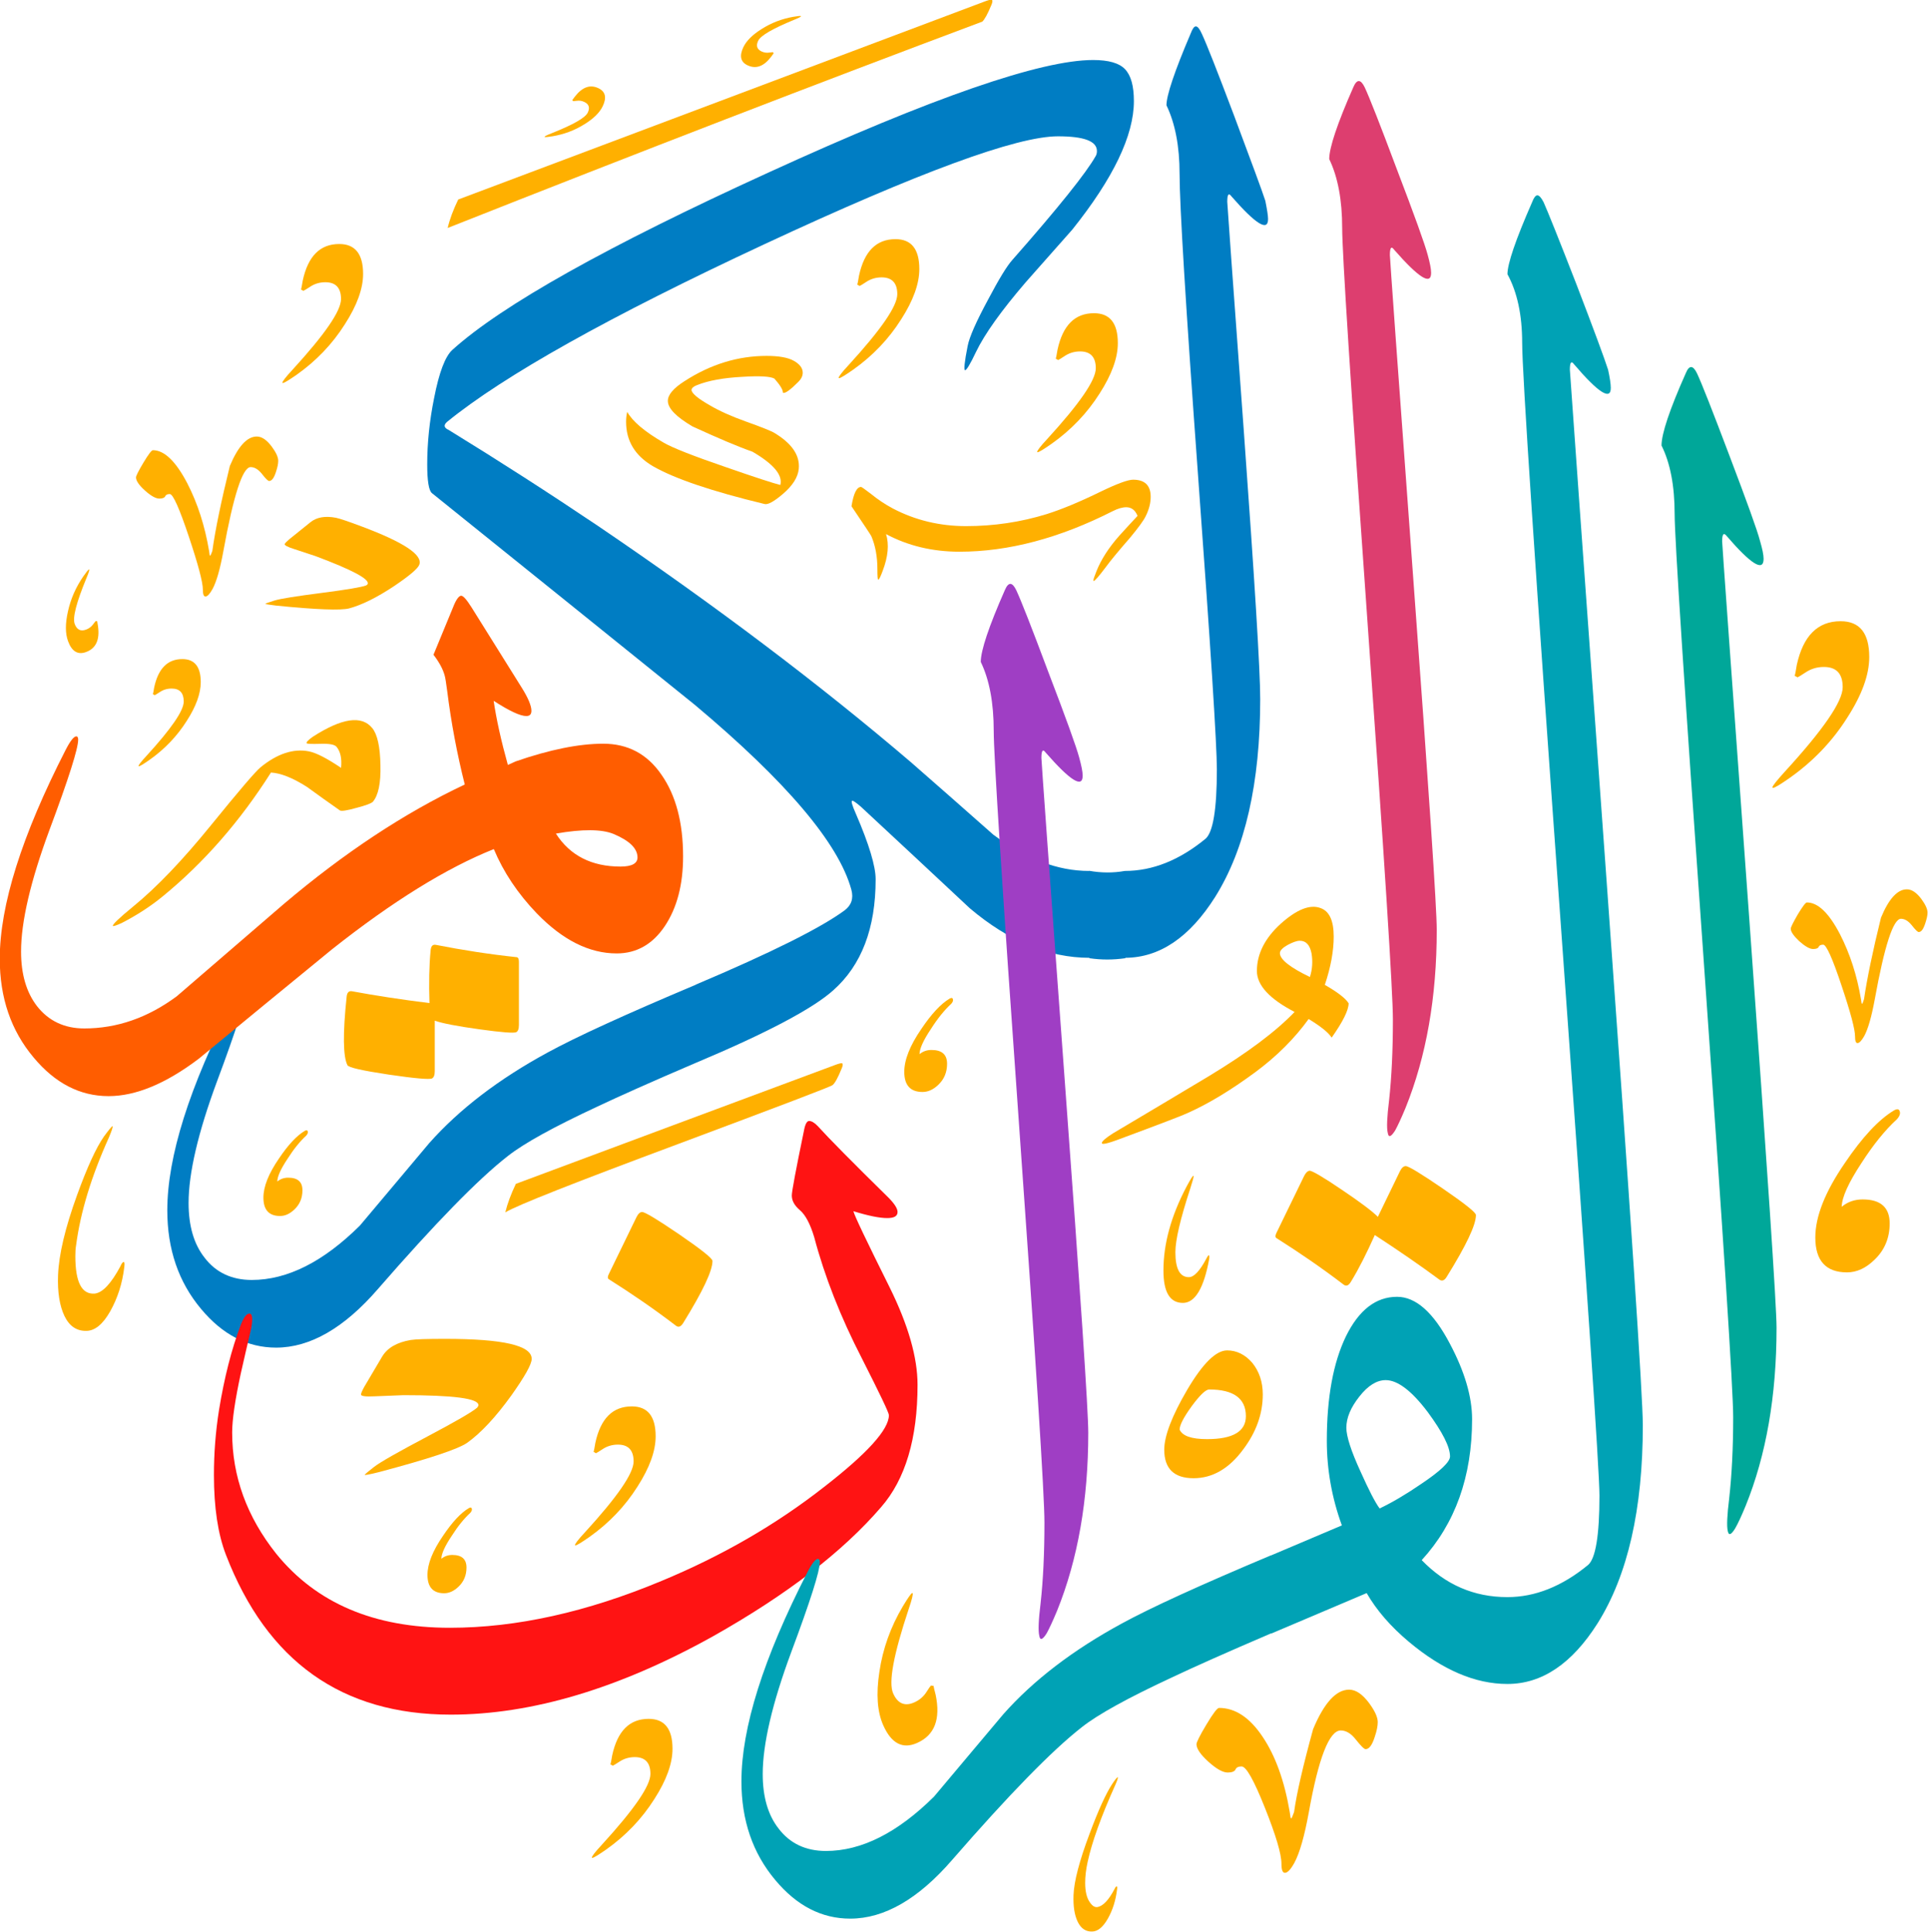 <?xml version="1.0" encoding="UTF-8" standalone="no"?>
<!DOCTYPE svg PUBLIC "-//W3C//DTD SVG 1.1//EN" "http://www.w3.org/Graphics/SVG/1.1/DTD/svg11.dtd">
<svg width="100%" height="100%" viewBox="0 0 604 605" version="1.1" xmlns="http://www.w3.org/2000/svg" xmlns:xlink="http://www.w3.org/1999/xlink" xml:space="preserve" xmlns:serif="http://www.serif.com/" style="fill-rule:evenodd;clip-rule:evenodd;stroke-linejoin:round;stroke-miterlimit:2;">
    <g transform="matrix(1,0,0,1,-18.15,-17.679)">
        <g transform="matrix(2.783,0,0,2.783,-514.478,-729.628)">
            <g transform="matrix(1,0,0,1,0,-0.949)">
                <path d="M342.395,295.133C342.395,291.98 341.91,289.391 340.938,287.375C340.938,286.094 341.84,283.395 343.656,279.273C344.051,278.355 344.484,278.375 344.934,279.31C345.457,280.426 346.66,283.484 348.535,288.488C350.531,293.711 351.684,296.914 352.008,298.121C352.262,299.039 352.402,299.723 352.402,300.172C352.402,301.613 351.02,300.746 348.246,297.578C347.922,297.129 347.762,297.328 347.762,298.172C347.762,298.461 348.625,310.574 350.387,334.496C352.152,358.437 353.035,371.633 353.035,374.098C353.035,381.656 351.863,388.336 349.523,394.133C349.039,395.301 348.641,396.148 348.355,396.668C347.887,397.406 347.617,397.496 347.527,396.957C347.383,396.398 347.438,395.176 347.672,393.285C347.957,390.676 348.102,387.652 348.102,384.195C348.102,381.117 347.148,366.176 345.238,339.375C343.332,312.59 342.395,297.832 342.395,295.133Z" style="fill:rgb(221,62,111);fill-rule:nonzero;"/>
            </g>
            <g transform="matrix(0.24,0,0,0.24,0,0)">
                <path d="M1324.77,1527.17C1337.74,1527.17 1350.34,1522.14 1362.57,1512.09C1366.1,1509.1 1367.9,1498.29 1367.9,1479.54C1367.9,1468.15 1364.98,1422.4 1359.11,1342.22C1353.27,1262.05 1350.42,1214.8 1350.42,1200.39C1350.42,1187.34 1348.33,1176.69 1344.27,1168.21C1344.27,1163.64 1348.01,1152.39 1355.66,1134.47C1356.49,1132.29 1357.24,1131.23 1358.07,1131.23C1358.9,1131.23 1359.86,1132.44 1360.92,1134.85C1363.1,1139.49 1368.12,1152.25 1375.99,1173.1C1384.1,1194.84 1389.05,1208.12 1390.62,1212.99C1391.44,1217.12 1391.9,1219.97 1391.9,1221.53C1391.9,1227.54 1386.2,1224.03 1374.79,1210.97C1373.45,1209.1 1372.77,1209.91 1372.77,1213.45C1372.77,1214.26 1375.33,1249.89 1380.5,1320.46C1385.6,1390.97 1388.22,1433.04 1388.22,1446.61C1388.22,1485.92 1381.17,1516.9 1367.08,1539.39C1355.13,1558.28 1341.1,1567.8 1325,1567.89L1325,1568.08C1319.37,1568.89 1313.75,1568.92 1308.13,1568.08L1308.13,1567.89C1289.04,1567.86 1270.4,1560.15 1252.13,1544.71C1235.17,1528.81 1218.15,1512.99 1201.06,1497.09C1198.88,1495.22 1197.53,1494.24 1197,1494.24C1196.32,1494.24 1196.84,1496.27 1198.65,1500.31C1204.88,1514.71 1207.94,1524.98 1207.94,1531.07C1207.94,1554.02 1201.35,1571.34 1188.07,1583.12C1178.55,1591.67 1157.1,1603.06 1123.57,1617.17L1123.57,1617.16C1103,1625.96 1087.58,1632.86 1077.4,1637.68C1057.08,1647.14 1043.05,1654.87 1035.47,1660.86C1021.52,1671.73 1001.28,1692.52 974.65,1723.12C958.833,1741.41 942.85,1750.64 926.883,1750.64C913.454,1750.64 901.75,1744.57 891.692,1732.49C881.129,1719.89 875.871,1704.51 875.871,1686.28C875.871,1661.23 886.142,1628.54 906.779,1588.27C908.946,1584.07 910.604,1581.97 911.796,1581.97C912.396,1582.12 912.625,1582.64 912.625,1583.53C912.625,1587.67 908.196,1601.69 899.196,1625.77C890.275,1649.84 885.85,1668.88 885.85,1682.83C885.85,1693.56 888.325,1702.12 893.354,1708.48C898.596,1715.38 906.033,1718.92 915.471,1718.92C932.204,1718.92 949.083,1710.37 966.171,1693.41C976.979,1680.52 987.85,1667.69 998.642,1654.79C1012.75,1638.89 1031.28,1624.71 1054.22,1612.26C1067.58,1604.96 1090.71,1594.38 1123.57,1580.54L1123.57,1580.48C1158.97,1565.5 1182.23,1553.86 1193.33,1545.69C1196.55,1543.3 1197.67,1540.07 1196.55,1535.94C1190.62,1514.26 1166.18,1485.38 1123.19,1449.32C1082.1,1416.16 1041,1383.09 999.904,1350.02C998.471,1348.81 997.721,1344.32 997.721,1336.59C997.721,1326.55 998.779,1316.2 1000.95,1305.47C1003.27,1293.54 1006.12,1285.97 1009.5,1282.9C1032.68,1261.96 1082.17,1234.21 1157.92,1199.64C1234.65,1164.53 1285.35,1146.99 1309.88,1146.99C1317.15,1146.99 1322.17,1148.42 1324.87,1151.33C1327.65,1154.26 1329,1159.21 1329,1166.26C1329,1182.39 1319.32,1202.49 1300.13,1226.5C1292.92,1234.67 1285.65,1242.84 1278.37,1251.09C1266.83,1264.52 1259.02,1275.47 1254.98,1283.87C1252.28,1289.57 1250.55,1292.42 1249.87,1292.42C1249.2,1292.42 1249.58,1288.59 1251.08,1281.02C1251.9,1276.82 1255.12,1269.55 1260.68,1259.26C1265.71,1249.74 1269.45,1243.59 1272,1240.74C1293.75,1216.06 1306.72,1199.79 1311.07,1192.06C1311.53,1191.31 1311.67,1190.5 1311.67,1189.67C1311.67,1185.01 1305.6,1182.76 1293.38,1182.76C1274.03,1182.76 1228.12,1199.64 1155.68,1233.4C1083.3,1267.14 1033.72,1294.89 1007.03,1316.63C1005.3,1318.15 1005.52,1319.42 1007.85,1320.46C1031.54,1335.01 1054.88,1350.02 1077.83,1365.46C1133.03,1402.9 1181.85,1439.8 1224.45,1476.17C1237.35,1487.42 1250.18,1498.75 1263.07,1510.14C1278.28,1521.46 1293.28,1527.18 1307.96,1527.17L1307.96,1527.09C1313.73,1528.12 1319.33,1528.14 1324.77,1527.17Z" style="fill:rgb(0,125,195);fill-rule:nonzero;"/>
            </g>
            <g transform="matrix(0.24,0,0,0.24,-6.296,-18.8)">
                <path d="M1041.56,1564.98C1037.92,1550.52 1035.18,1535.95 1033.34,1521.26C1032.82,1517.29 1032.44,1514.88 1032.14,1513.9C1031.32,1510.9 1029.6,1507.68 1026.89,1504.15L1036.05,1481.95C1037.47,1478.27 1038.83,1476.48 1039.87,1476.48C1040.85,1476.48 1042.42,1478.27 1044.75,1481.95L1068.14,1519.39C1071.3,1524.4 1072.8,1528.08 1072.8,1530.4C1072.8,1532.05 1072.05,1532.88 1070.4,1532.88C1067.54,1532.88 1062.44,1530.49 1055.1,1525.75C1056.37,1534.37 1058.58,1544.39 1061.76,1555.8L1065.37,1554.16C1081.35,1548.62 1095.07,1545.85 1106.48,1545.85C1117.95,1545.85 1127.1,1550.65 1133.77,1560.4C1140.53,1570.07 1143.9,1582.89 1143.9,1598.71C1143.9,1611.91 1141.05,1622.8 1135.35,1631.34C1129.64,1639.89 1122.07,1644.17 1112.78,1644.17C1099.87,1644.17 1087.42,1637.87 1075.34,1625.42C1066.34,1616.04 1059.67,1605.99 1055.18,1595.26C1033.12,1604.05 1007.76,1619.72 979.349,1642.22C958.415,1659.32 937.649,1676.41 916.882,1693.52C901.419,1705.22 887.324,1711.07 874.578,1711.07C861.153,1711.07 849.449,1704.99 839.407,1692.92C828.828,1680.32 823.569,1664.94 823.569,1646.71C823.569,1621.66 833.857,1588.96 854.478,1548.69C856.644,1544.49 858.303,1542.4 859.49,1542.4C860.094,1542.46 860.319,1543.07 860.319,1543.97C860.319,1548.09 855.894,1562.12 846.894,1586.19C837.974,1610.27 833.549,1629.31 833.549,1643.28C833.549,1653.84 836.019,1662.4 841.049,1668.91C846.453,1675.81 853.878,1679.34 863.169,1679.34C878.549,1679.34 892.953,1674.32 906.528,1664.27C923.178,1649.87 939.894,1635.47 956.544,1621.14C984.975,1597.03 1013.33,1578.29 1041.56,1564.98ZM1114.57,1603.45C1119.83,1603.45 1122.53,1602.02 1122.53,1599.17C1122.53,1594.97 1118.77,1591.29 1111.28,1588.15C1105.73,1585.89 1096.73,1585.82 1084.28,1587.99C1090.87,1598.27 1100.99,1603.45 1114.57,1603.45Z" style="fill:rgb(255,93,0);fill-rule:nonzero;"/>
            </g>
            <path d="M240.301,383.367L240.301,389.055C240.301,389.504 240.191,389.758 239.992,389.867C239.707,390.008 238.066,389.867 235.117,389.434C232.145,388.984 230.598,388.641 230.473,388.371C229.984,387.383 229.949,384.824 230.383,380.723C230.418,380.219 230.617,380 230.977,380.055C233.605,380.543 236.52,380.992 239.707,381.387C239.633,379.137 239.672,377.176 239.832,375.5C239.867,374.98 240.066,374.766 240.426,374.836C243.434,375.43 246.457,375.898 249.516,376.223C249.68,376.238 249.77,376.418 249.77,376.742L249.77,383.855C249.77,384.305 249.66,384.574 249.461,384.664C249.191,384.789 247.824,384.684 245.34,384.34C242.855,383.996 241.164,383.672 240.301,383.367Z" style="fill:rgb(255,176,0);fill-rule:nonzero;"/>
            <g transform="matrix(1,0,0,1,-2.667,-0.667)">
                <path d="M267.82,430.797C267.82,432.453 267.137,434.344 265.77,436.469C264.367,438.684 262.566,440.57 260.351,442.137C259.469,442.75 258.949,443.074 258.785,443.074C258.75,443.074 258.75,443.055 258.75,443.02C258.75,442.895 259.109,442.406 259.867,441.598C263.504,437.621 265.34,434.973 265.34,433.625C265.34,432.363 264.742,431.734 263.574,431.734C262.926,431.734 262.332,431.914 261.808,432.273C261.433,432.527 261.18,432.668 261.09,432.707C261.019,432.633 260.945,432.598 260.84,432.562C260.875,432.437 260.945,432.094 261.035,431.535C261.629,428.801 262.98,427.434 265.141,427.434C266.922,427.434 267.82,428.547 267.82,430.797Z" style="fill:rgb(255,176,0);fill-rule:nonzero;"/>
            </g>
            <g transform="matrix(1,0,0,1,27,-132)">
                <path d="M267.82,430.797C267.82,432.453 267.137,434.344 265.77,436.469C264.367,438.684 262.566,440.57 260.351,442.137C259.469,442.75 258.949,443.074 258.785,443.074C258.75,443.074 258.75,443.055 258.75,443.02C258.75,442.895 259.109,442.406 259.867,441.598C263.504,437.621 265.34,434.973 265.34,433.625C265.34,432.363 264.742,431.734 263.574,431.734C262.926,431.734 262.332,431.914 261.808,432.273C261.433,432.527 261.18,432.668 261.09,432.707C261.019,432.633 260.945,432.598 260.84,432.562C260.875,432.437 260.945,432.094 261.035,431.535C261.629,428.801 262.98,427.434 265.141,427.434C266.922,427.434 267.82,428.547 267.82,430.797Z" style="fill:rgb(255,176,0);fill-rule:nonzero;"/>
            </g>
            <g transform="matrix(-0.913,0.407,-0.407,-0.913,710.617,746.967)">
                <path d="M267.82,430.797C267.82,432.453 267.137,434.344 265.77,436.469C264.367,438.684 262.566,440.57 260.351,442.137C259.469,442.75 258.949,443.074 258.785,443.074C258.75,443.074 258.75,443.055 258.75,443.02C258.75,442.895 259.109,442.406 259.867,441.598C263.504,437.621 265.34,434.973 265.34,433.625C265.34,432.363 264.742,431.734 263.574,431.734C262.926,431.734 262.332,431.914 261.808,432.273C261.433,432.527 261.18,432.668 261.09,432.707C261.019,432.633 260.945,432.598 260.84,432.562C260.875,432.437 260.945,432.094 261.035,431.535C261.629,428.801 262.98,427.434 265.141,427.434C266.922,427.434 267.82,428.547 267.82,430.797Z" style="fill:rgb(255,176,0);fill-rule:nonzero;"/>
            </g>
            <g transform="matrix(1,0,0,1,49.333,-123.667)">
                <path d="M267.82,430.797C267.82,432.453 267.137,434.344 265.77,436.469C264.367,438.684 262.566,440.57 260.351,442.137C259.469,442.75 258.949,443.074 258.785,443.074C258.75,443.074 258.75,443.055 258.75,443.02C258.75,442.895 259.109,442.406 259.867,441.598C263.504,437.621 265.34,434.973 265.34,433.625C265.34,432.363 264.742,431.734 263.574,431.734C262.926,431.734 262.332,431.914 261.808,432.273C261.433,432.527 261.18,432.668 261.09,432.707C261.019,432.633 260.945,432.598 260.84,432.562C260.875,432.437 260.945,432.094 261.035,431.535C261.629,428.801 262.98,427.434 265.141,427.434C266.922,427.434 267.82,428.547 267.82,430.797Z" style="fill:rgb(255,176,0);fill-rule:nonzero;"/>
            </g>
            <g transform="matrix(-0.518,0.189,-0.189,-0.518,419.19,513.192)">
                <path d="M267.82,430.797C267.82,432.453 267.137,434.344 265.77,436.469C264.367,438.684 262.566,440.57 260.351,442.137C259.469,442.75 258.949,443.074 258.785,443.074C258.75,443.074 258.75,443.055 258.75,443.02C258.75,442.895 259.109,442.406 259.867,441.598C263.504,437.621 265.34,434.973 265.34,433.625C265.34,432.363 264.742,431.734 263.574,431.734C262.926,431.734 262.332,431.914 261.808,432.273C261.433,432.527 261.18,432.668 261.09,432.707C261.019,432.633 260.945,432.598 260.84,432.562C260.875,432.437 260.945,432.094 261.035,431.535C261.629,428.801 262.98,427.434 265.141,427.434C266.922,427.434 267.82,428.547 267.82,430.797Z" style="fill:rgb(255,176,0);fill-rule:nonzero;"/>
            </g>
            <g transform="matrix(0.771,0,0,0.771,126.763,45.065)">
                <path d="M113.113,389.379C113.113,391.035 112.43,392.926 111.059,395.051C109.656,397.266 107.855,399.152 105.641,400.719C104.762,401.332 104.238,401.656 104.074,401.656C104.039,401.656 104.039,401.637 104.039,401.602C104.039,401.477 104.398,400.988 105.156,400.18C108.793,396.203 110.629,393.555 110.629,392.207C110.629,390.945 110.035,390.316 108.863,390.316C108.215,390.316 107.621,390.496 107.102,390.855C106.723,391.109 106.469,391.25 106.379,391.289C106.309,391.215 106.234,391.18 106.129,391.145C106.164,391.02 106.234,390.676 106.324,390.117C106.922,387.383 108.27,386.016 110.43,386.016C112.211,386.016 113.113,387.129 113.113,389.379Z" style="fill:rgb(255,176,0);fill-rule:nonzero;"/>
            </g>
            <g transform="matrix(0.63,0,0,0.63,202.753,198.059)">
                <path d="M61.273,396.398C62.191,396.398 63.035,396.004 63.863,395.211C64.8,394.312 65.269,393.176 65.269,391.809C65.269,390.297 64.421,389.559 62.73,389.559C61.992,389.559 61.343,389.777 60.785,390.242C60.785,389.363 61.398,387.992 62.64,386.141C63.738,384.41 64.855,383.043 65.953,382.035C66.222,381.73 66.293,381.477 66.203,381.242C66.132,381.047 65.953,381.047 65.664,381.207C64.222,382.07 62.695,383.727 61.074,386.141C59.218,388.84 58.3,391.16 58.3,393.125C58.3,395.301 59.293,396.398 61.273,396.398Z" style="fill:rgb(255,176,0);fill-rule:nonzero;"/>
            </g>
            <g transform="matrix(1,0,0,1,140.888,-127.527)">
                <path d="M91.351,426.875C91.351,428.531 90.664,430.418 89.296,432.543C87.894,434.758 86.093,436.648 83.878,438.215C82.996,438.824 82.476,439.148 82.312,439.148C82.277,439.148 82.277,439.133 82.277,439.094C82.277,438.969 82.636,438.484 83.394,437.672C87.031,433.695 88.867,431.051 88.867,429.699C88.867,428.441 88.273,427.809 87.101,427.809C86.453,427.809 85.859,427.988 85.339,428.352C84.96,428.602 84.707,428.746 84.617,428.781C84.546,428.711 84.472,428.672 84.367,428.637C84.402,428.512 84.472,428.168 84.562,427.613C85.156,424.875 86.507,423.508 88.668,423.508C90.449,423.508 91.351,424.625 91.351,426.875Z" style="fill:rgb(255,176,0);fill-rule:nonzero;"/>
            </g>
            <g transform="matrix(0.436,0.211,-0.211,0.436,309.433,75.1)">
                <path d="M91.351,426.875C91.351,428.531 90.664,430.418 89.296,432.543C87.894,434.758 86.093,436.648 83.878,438.215C82.996,438.824 82.476,439.148 82.312,439.148C82.277,439.148 82.277,439.133 82.277,439.094C82.277,438.969 82.636,438.484 83.394,437.672C87.031,433.695 88.867,431.051 88.867,429.699C88.867,428.441 88.273,427.809 87.101,427.809C86.453,427.809 85.859,427.988 85.339,428.352C84.96,428.602 84.707,428.746 84.617,428.781C84.546,428.711 84.472,428.672 84.367,428.637C84.402,428.512 84.472,428.168 84.562,427.613C85.156,424.875 86.507,423.508 88.668,423.508C90.449,423.508 91.351,424.625 91.351,426.875Z" style="fill:rgb(255,176,0);fill-rule:nonzero;"/>
            </g>
            <g transform="matrix(-0.438,-0.206,0.206,-0.438,227.09,479.637)">
                <path d="M91.351,426.875C91.351,428.531 90.664,430.418 89.296,432.543C87.894,434.758 86.093,436.648 83.878,438.215C82.996,438.824 82.476,439.148 82.312,439.148C82.277,439.148 82.277,439.133 82.277,439.094C82.277,438.969 82.636,438.484 83.394,437.672C87.031,433.695 88.867,431.051 88.867,429.699C88.867,428.441 88.273,427.809 87.101,427.809C86.453,427.809 85.859,427.988 85.339,428.352C84.96,428.602 84.707,428.746 84.617,428.781C84.546,428.711 84.472,428.672 84.367,428.637C84.402,428.512 84.472,428.168 84.562,427.613C85.156,424.875 86.507,423.508 88.668,423.508C90.449,423.508 91.351,424.625 91.351,426.875Z" style="fill:rgb(255,176,0);fill-rule:nonzero;"/>
            </g>
            <g transform="matrix(0.691,0,0,0.691,255.951,98.821)">
                <path d="M56.773,423.398C57.691,423.398 58.535,423.004 59.363,422.211C60.3,421.312 60.769,420.176 60.769,418.809C60.769,417.297 59.921,416.559 58.23,416.559C57.492,416.559 56.843,416.777 56.285,417.242C56.285,416.363 56.898,414.992 58.14,413.141C59.238,411.41 60.355,410.043 61.453,409.035C61.722,408.73 61.793,408.477 61.703,408.242C61.632,408.047 61.453,408.047 61.164,408.207C59.722,409.07 58.195,410.727 56.574,413.141C54.718,415.84 53.8,418.16 53.8,420.125C53.8,422.301 54.793,423.398 56.773,423.398Z" style="fill:rgb(255,176,0);fill-rule:nonzero;"/>
            </g>
            <g transform="matrix(0.63,0,0,0.63,151.691,133.872)">
                <path d="M113.023,430.906C113.941,430.906 114.785,430.508 115.613,429.719C116.551,428.816 117.02,427.684 117.02,426.316C117.02,424.805 116.172,424.066 114.48,424.066C113.742,424.066 113.094,424.281 112.535,424.75C112.535,423.867 113.148,422.5 114.391,420.645C115.488,418.918 116.605,417.551 117.703,416.543C117.973,416.234 118.043,415.984 117.953,415.75C117.883,415.551 117.703,415.551 117.414,415.715C115.973,416.578 114.445,418.234 112.824,420.645C110.969,423.344 110.051,425.668 110.051,427.629C110.051,429.809 111.043,430.906 113.023,430.906Z" style="fill:rgb(255,176,0);fill-rule:nonzero;"/>
            </g>
            <g transform="matrix(0.691,0,0,0.691,283.951,156.821)">
                <path d="M62.496,366.539C62.585,366.34 62.695,366.195 62.785,366.086C62.89,366.035 62.929,366.051 62.929,366.141C62.964,366.23 62.964,366.395 62.929,366.629C62.062,371.414 60.625,373.809 58.644,373.809C56.519,373.809 55.476,372.047 55.476,368.535C55.476,364.199 56.718,359.66 59.218,354.91C59.851,353.738 60.21,353.129 60.355,353.109C60.371,353.109 60.39,353.129 60.39,353.145C60.39,353.379 60.21,354.047 59.851,355.16C58.23,360.113 57.421,363.566 57.421,365.547C57.421,368.246 58.14,369.617 59.617,369.617C60.46,369.617 61.414,368.59 62.496,366.539Z" style="fill:rgb(255,176,0);fill-rule:nonzero;"/>
            </g>
            <g transform="matrix(1,0,0,1,120.68,13.714)">
                <path d="M84.257,397.281C84.347,397.047 84.457,396.902 84.546,396.832C84.617,396.777 84.671,396.797 84.691,396.887C84.726,396.977 84.726,397.137 84.691,397.371C84.472,399.227 83.933,400.883 83.105,402.359C82.277,403.816 81.378,404.555 80.406,404.555C79.324,404.57 78.515,404.031 77.957,402.879C77.418,401.746 77.164,400.215 77.238,398.289C77.328,395.949 78.046,392.945 79.378,389.273C80.515,386.141 81.523,383.945 82.402,382.684C82.96,381.926 83.285,381.531 83.375,381.516C83.41,381.641 83.269,382.07 82.945,382.828C80.98,387.184 79.757,391.215 79.273,394.887C79.199,395.301 79.183,395.734 79.183,396.148C79.183,399.082 79.902,400.484 81.378,400.359C82.261,400.25 83.214,399.227 84.257,397.281Z" style="fill:rgb(255,176,0);fill-rule:nonzero;"/>
            </g>
            <g transform="matrix(0.749,0,0,0.749,129.422,-17.981)">
                <path d="M105.695,450.148C107.406,450.148 109.133,451.805 110.863,455.117C112.43,458.156 113.508,461.543 114.137,465.285C114.191,465.645 114.227,465.844 114.227,465.914C114.301,466.004 114.336,466.004 114.371,465.914C114.406,465.844 114.496,465.645 114.625,465.285C115.074,462.062 115.957,457.816 117.254,452.523C118.492,449.57 119.844,448.094 121.301,448.094C122.059,448.094 122.797,448.602 123.551,449.609C124.199,450.488 124.523,451.191 124.523,451.75C124.523,452.184 124.414,452.723 124.184,453.406C123.895,454.324 123.551,454.773 123.156,454.773C122.992,454.773 122.633,454.434 122.094,453.73C121.535,453.027 120.961,452.687 120.383,452.687C119.18,452.687 117.809,456.898 116.281,465.32C115.793,468.004 115.254,469.895 114.66,470.992C114.246,471.746 113.887,472.125 113.598,472.125C113.328,472.125 113.203,471.785 113.203,471.102C113.203,469.984 112.5,467.336 111.113,463.18C109.676,458.879 108.719,456.734 108.234,456.734C107.875,456.734 107.641,456.844 107.551,457.078C107.441,457.293 107.152,457.418 106.668,457.418C106.109,457.418 105.391,457.004 104.488,456.195C103.59,455.387 103.156,454.719 103.156,454.234C103.156,454.02 103.52,453.281 104.273,452.02C105.031,450.758 105.496,450.148 105.695,450.148Z" style="fill:rgb(255,176,0);fill-rule:nonzero;"/>
            </g>
            <path d="M379.801,326.363C379.801,323.176 379.297,320.602 378.324,318.656C378.324,317.344 379.223,314.625 381.059,310.504C381.438,309.586 381.871,309.605 382.32,310.539C382.844,311.656 384.047,314.715 385.938,319.719C387.918,324.941 389.09,328.16 389.41,329.402C389.664,330.27 389.809,330.953 389.809,331.402C389.809,332.895 388.402,332.031 385.633,328.809C385.309,328.414 385.145,328.629 385.145,329.441C385.145,329.746 386.172,343.949 388.207,372.047C390.238,400.16 391.266,415.461 391.266,417.926C391.266,425.578 390.098,432.254 387.793,437.945C387.305,439.133 386.91,439.977 386.605,440.5C386.152,441.238 385.883,441.328 385.777,440.789C385.648,440.23 385.703,439.004 385.938,437.117C386.227,434.504 386.387,431.465 386.387,427.988C386.387,424.93 385.289,407.902 383.094,376.941C380.898,345.965 379.801,329.098 379.801,326.363Z" style="fill:rgb(0,167,153);fill-rule:nonzero;"/>
            <g transform="matrix(1,0,0,1,-1.333,-0.333)">
                <path d="M304.523,351.094C304.523,347.945 304.039,345.352 303.066,343.336C303.066,342.059 303.965,339.359 305.785,335.234C306.18,334.316 306.613,334.336 307.063,335.273C307.586,336.387 308.789,339.449 310.66,344.453C312.66,349.672 313.813,352.875 314.137,354.082C314.387,355 314.531,355.684 314.531,356.133C314.531,357.574 313.145,356.711 310.375,353.543C310.051,353.09 309.887,353.289 309.887,354.137C309.887,354.422 310.754,366.539 312.516,390.461C314.281,414.398 315.16,427.594 315.16,430.059C315.16,437.621 313.992,444.297 311.652,450.094C311.164,451.266 310.77,452.109 310.48,452.633C310.016,453.371 309.742,453.461 309.652,452.918C309.512,452.363 309.563,451.137 309.797,449.246C310.086,446.637 310.23,443.613 310.23,440.156C310.23,437.078 309.277,422.141 307.367,395.336C305.461,368.555 304.523,353.793 304.523,351.094Z" style="fill:rgb(159,62,196);fill-rule:nonzero;"/>
            </g>
            <g transform="matrix(1,0,0,1,-2.2,-0.2)">
                <path d="M296.82,424.535C296.82,430.582 295.453,435.172 292.715,438.305C288.414,443.309 282.098,448.168 273.781,452.848C263.23,458.715 253.402,461.648 244.297,461.648C232.055,461.648 223.633,455.656 219.008,443.668C218.105,441.328 217.656,438.34 217.656,434.687C217.656,432.273 217.836,429.844 218.23,427.359C218.824,423.723 219.637,420.52 220.68,417.785C221.004,416.957 221.328,416.523 221.652,416.523C221.977,416.523 222.047,417.082 221.852,418.18C221.453,419.871 221.059,421.562 220.68,423.254C220.031,426.262 219.707,428.477 219.707,429.898C219.707,434.848 221.363,439.402 224.676,443.559C229.176,449.105 235.676,451.875 244.207,451.875C251.676,451.875 259.613,450.113 268.02,446.602C274.789,443.793 280.871,440.285 286.273,436.055C291.148,432.273 293.598,429.574 293.598,427.953C293.598,427.684 292.59,425.578 290.574,421.602C288.16,416.918 286.363,412.348 285.191,407.918C284.742,406.426 284.203,405.418 283.59,404.895C282.977,404.375 282.672,403.832 282.672,403.238C282.672,402.789 283.121,400.379 284.023,396.023C284.164,395.23 284.363,394.852 284.617,394.852C284.887,394.852 285.211,395.031 285.59,395.426C286.828,396.797 289.492,399.496 293.598,403.527C294.246,404.195 294.57,404.715 294.57,405.094C294.57,405.562 294.191,405.777 293.398,405.777C292.555,405.777 291.293,405.527 289.602,405.004C289.727,405.527 291.098,408.387 293.688,413.59C295.777,417.82 296.82,421.473 296.82,424.535Z" style="fill:rgb(255,19,19);fill-rule:nonzero;"/>
            </g>
            <path d="M259.883,412.457C259.738,412.367 259.738,412.168 259.883,411.879L262.996,405.473C263.195,405.074 263.41,404.895 263.629,404.895C263.953,404.895 265.355,405.742 267.84,407.434C270.305,409.125 271.547,410.117 271.547,410.402C271.547,411.52 270.449,413.824 268.273,417.352C268.004,417.801 267.73,417.91 267.445,417.695C264.996,415.82 262.477,414.094 259.883,412.457Z" style="fill:rgb(255,176,0);fill-rule:nonzero;"/>
            <path d="M346.41,405.437L348.895,400.305C349.094,399.91 349.309,399.73 349.543,399.73C349.867,399.73 351.254,400.574 353.734,402.27C356.203,403.961 357.445,404.949 357.445,405.238C357.445,406.355 356.348,408.656 354.168,412.168C353.914,412.602 353.629,412.707 353.34,412.508C351.199,410.926 348.77,409.25 346.066,407.488C345.148,409.539 344.27,411.285 343.387,412.727C343.133,413.176 342.848,413.285 342.559,413.066C340.109,411.195 337.59,409.469 334.996,407.828C334.855,407.738 334.855,407.543 334.996,407.254L338.113,400.844C338.309,400.449 338.527,400.27 338.742,400.25C339.047,400.27 340.234,400.953 342.305,402.359C344.395,403.762 345.762,404.789 346.41,405.437Z" style="fill:rgb(255,176,0);fill-rule:nonzero;"/>
            <g transform="matrix(1.294,0,0,1.294,-101.524,-126.804)">
                <path d="M340.254,390.461C340.469,389.793 340.508,389.109 340.398,388.426C340.254,387.668 339.91,387.309 339.371,387.309C339.121,387.309 338.762,387.437 338.328,387.668C337.879,387.922 337.645,388.156 337.645,388.391C337.645,388.93 338.527,389.633 340.254,390.461ZM338.922,393.5C336.742,392.367 335.645,391.18 335.645,389.937C335.645,388.445 336.348,387.074 337.715,385.832C339.102,384.59 340.254,384.125 341.172,384.465C341.945,384.734 342.324,385.563 342.324,386.949C342.324,388.191 342.07,389.594 341.551,391.145C342.648,391.773 343.352,392.313 343.621,392.746C343.621,393.34 343.133,394.328 342.145,395.734C341.875,395.301 341.207,394.762 340.145,394.113C338.922,395.805 337.375,397.355 335.504,398.738C333.379,400.305 331.414,401.492 329.633,402.285C329.273,402.465 327.203,403.258 323.461,404.645C322.867,404.859 322.488,404.969 322.289,404.969C322.199,404.969 322.164,404.934 322.164,404.895C322.164,404.75 322.488,404.465 323.137,404.051C325.906,402.41 328.68,400.754 331.469,399.082C334.801,397.066 337.285,395.211 338.922,393.5Z" style="fill:rgb(255,176,0);fill-rule:nonzero;"/>
            </g>
            <g transform="matrix(1.651,0,0,1.651,-211.296,-284.988)">
                <path d="M329.957,430.293C329.957,431.609 329.508,432.867 328.609,434.055C327.652,435.352 326.52,436 325.242,436C323.91,436 323.242,435.352 323.242,434.055C323.242,433.121 323.766,431.75 324.809,429.969C325.871,428.168 326.773,427.289 327.527,427.289C328.176,427.289 328.754,427.574 329.238,428.133C329.707,428.711 329.957,429.43 329.957,430.293ZM328.805,431.77C328.805,430.562 327.961,429.953 326.305,429.953C326.07,429.953 325.676,430.328 325.117,431.086C324.559,431.859 324.289,432.383 324.289,432.687C324.484,433.121 325.098,433.336 326.16,433.336C327.926,433.336 328.805,432.812 328.805,431.77Z" style="fill:rgb(255,176,0);fill-rule:nonzero;"/>
            </g>
            <g transform="matrix(1,0,0,1,1.833,-0.333)">
                <path d="M317.035,322.832C318.348,322.832 319.016,323.465 319.016,324.758C319.016,325.445 318.836,326.164 318.473,326.902C318.238,327.406 317.645,328.215 316.691,329.367C315.324,330.934 314.426,332.031 313.957,332.68C313.184,333.707 312.73,334.227 312.605,334.227C312.59,334.227 312.57,334.191 312.57,334.156C312.57,334.031 312.695,333.687 312.93,333.094C313.453,331.797 314.281,330.5 315.469,329.152C316.133,328.414 316.836,327.656 317.539,326.902C317.27,326.254 316.855,325.93 316.262,325.93C315.848,325.93 315.324,326.074 314.73,326.379C308.773,329.402 303.031,330.934 297.504,330.934C294.461,330.934 291.707,330.27 289.242,328.953C289.602,330.105 289.477,331.473 288.863,333.094C288.629,333.723 288.469,334.066 288.359,334.082C288.305,334.082 288.27,333.687 288.27,332.914C288.27,331.473 288.035,330.23 287.586,329.187C287.531,329.062 286.777,327.926 285.355,325.82C285.59,324.363 285.949,323.645 286.434,323.645C286.488,323.645 286.848,323.895 287.531,324.418C288.344,325.082 289.172,325.625 290.016,326.074C292.52,327.387 295.273,328.055 298.242,328.055C301.375,328.055 304.398,327.605 307.313,326.703C309.023,326.164 311.059,325.316 313.414,324.164C315.27,323.266 316.477,322.832 317.035,322.832Z" style="fill:rgb(255,176,0);fill-rule:nonzero;"/>
            </g>
            <path d="M251.207,421.418C251.207,422.031 250.434,423.398 248.902,425.559C247.156,427.973 245.504,429.754 243.938,430.871C242.93,431.57 239.598,432.687 233.93,434.184C232.922,434.434 232.414,434.523 232.414,434.469C232.488,434.363 232.828,434.074 233.461,433.586C234.199,433.012 236.215,431.879 239.508,430.133C242.676,428.457 244.531,427.379 245.07,426.91C245.16,426.801 245.215,426.711 245.215,426.621C245.215,425.867 242.387,425.504 236.773,425.504C236.754,425.504 235.676,425.543 233.531,425.633C232.508,425.687 232.004,425.613 232.004,425.434C232.004,425.289 232.129,425 232.379,424.551L234.379,421.168C234.973,420.176 236.035,419.566 237.582,419.297C238.141,419.207 239.438,419.168 241.488,419.168C247.969,419.168 251.207,419.906 251.207,421.418Z" style="fill:rgb(255,176,0);fill-rule:nonzero;"/>
            <g transform="matrix(1,0,0,1,4.333,-4.229)">
                <path d="M238.609,295.203C258.012,287.914 277.793,280.461 297.988,272.867C298.367,272.738 298.586,272.687 298.656,272.738C298.746,272.812 298.727,273.008 298.586,273.332C298.172,274.341 297.828,274.953 297.574,275.187C279.02,282.137 258.965,289.875 237.422,298.406C237.652,297.418 238.051,296.355 238.609,295.203Z" style="fill:rgb(255,176,0);fill-rule:nonzero;"/>
            </g>
            <g transform="matrix(1,0,0,1,0.667,1)">
                <path d="M280.043,308.129C280.711,308.504 281.035,308.957 281.035,309.461C281.035,309.82 280.871,310.16 280.547,310.484C279.613,311.422 279.035,311.836 278.801,311.711C278.82,311.387 278.496,310.863 277.848,310.125C277.398,309.875 276.191,309.801 274.23,309.926C272.141,310.035 270.449,310.34 269.172,310.844C268.738,311.008 268.543,311.187 268.523,311.402C268.543,311.781 269.227,312.359 270.613,313.148C271.656,313.762 273.023,314.375 274.68,314.969C276.355,315.562 277.363,315.977 277.738,316.172C279.793,317.379 280.746,318.746 280.586,320.297C280.492,321.23 279.898,322.168 278.801,323.105C277.813,323.949 277.129,324.328 276.75,324.238C270.773,322.797 266.598,321.375 264.168,319.973C262.172,318.801 261.16,317.145 261.16,314.984C261.16,314.59 261.199,314.211 261.289,313.871C261.883,314.934 263.25,316.102 265.41,317.344C266.328,317.883 268.633,318.801 272.359,320.078C275.672,321.23 277.723,321.898 278.516,322.094C278.801,320.98 277.758,319.738 275.383,318.352C273.742,317.777 271.492,316.82 268.633,315.508C266.797,314.426 265.859,313.473 265.859,312.629C265.859,311.945 266.488,311.207 267.73,310.414C270.684,308.504 273.762,307.57 276.965,307.57C278.352,307.57 279.379,307.75 280.043,308.129Z" style="fill:rgb(255,176,0);fill-rule:nonzero;"/>
            </g>
            <path d="M249.426,401.727C261.035,397.391 273.059,392.926 285.48,388.301C285.859,388.172 286.074,388.121 286.145,388.172C286.234,388.246 286.219,388.445 286.074,388.77C285.66,389.793 285.316,390.422 285.047,390.621C284.922,390.766 279.145,392.961 267.73,397.227C256.086,401.566 249.59,404.121 248.238,404.934C248.473,403.961 248.867,402.898 249.426,401.727Z" style="fill:rgb(255,176,0);fill-rule:nonzero;"/>
            <g transform="matrix(0.731,0.274,-0.274,0.731,159.363,11.76)">
                <path d="M239.004,348.59C239.004,349.203 238.23,350.57 236.699,352.73C234.953,355.145 233.297,356.926 231.73,358.043C230.723,358.742 227.395,359.859 221.723,361.355C220.715,361.605 220.211,361.695 220.211,361.641C220.285,361.535 220.625,361.246 221.258,360.758C221.992,360.184 224.012,359.051 227.305,357.305C230.473,355.629 232.324,354.551 232.867,354.082C232.957,353.973 233.012,353.883 233.012,353.793C233.012,353.039 230.184,352.676 224.566,352.676C224.551,352.676 223.469,352.715 221.328,352.805C220.301,352.859 219.797,352.785 219.797,352.605C219.797,352.461 219.926,352.172 220.176,351.723L222.176,348.34C222.77,347.352 223.828,346.738 225.379,346.469C225.938,346.379 227.23,346.34 229.285,346.34C235.766,346.34 239.004,347.078 239.004,348.59Z" style="fill:rgb(255,176,0);fill-rule:nonzero;"/>
            </g>
            <g transform="matrix(0.809,0.99,-0.99,0.809,415.265,-142.402)">
                <path d="M208.422,354.152C209.125,354.152 210.113,354.641 211.391,355.648C212.672,356.637 213.355,357.5 213.48,358.223C213.496,358.418 213.336,358.906 212.977,359.68C212.633,360.473 212.383,360.887 212.238,360.941C211.105,361.266 209.953,361.57 208.801,361.875C207.379,362.344 206.387,362.902 205.813,363.531C207.414,368.355 208.223,373.125 208.223,377.84C208.223,379.227 208.063,380.633 207.758,382.07C207.629,382.559 207.539,382.809 207.469,382.844C207.344,382.844 207.27,382.02 207.27,380.379C207.27,377.66 206.855,374.387 206.063,370.551C205.273,366.719 204.875,364.523 204.875,363.945C204.875,362.055 205.414,360.652 206.477,359.77C207,359.336 207.973,358.922 209.395,358.492C208.816,357.914 208.262,357.629 207.719,357.629C207.449,357.629 207.09,357.934 206.621,358.547C206.152,359.156 205.883,359.465 205.813,359.465C205.703,359.465 205.668,359.211 205.703,358.691C206.047,355.664 206.945,354.152 208.422,354.152Z" style="fill:rgb(255,176,0);fill-rule:nonzero;"/>
            </g>
            <g transform="matrix(1,0,0,1,0.333,0)">
                <path d="M401.363,342.453C401.363,344.453 400.535,346.719 398.898,349.258C397.223,351.922 395.047,354.191 392.398,356.062C391.34,356.801 390.727,357.176 390.527,357.176C390.492,357.176 390.473,357.141 390.473,357.105C390.473,356.961 390.926,356.387 391.805,355.414C396.18,350.645 398.375,347.457 398.375,345.855C398.375,344.324 397.676,343.57 396.254,343.57C395.477,343.57 394.777,343.785 394.145,344.219C393.68,344.523 393.391,344.703 393.281,344.738C393.191,344.668 393.102,344.613 392.977,344.578C393.031,344.414 393.102,344 393.211,343.336C393.93,340.059 395.566,338.422 398.141,338.422C400.285,338.422 401.363,339.754 401.363,342.453Z" style="fill:rgb(255,176,0);fill-rule:nonzero;"/>
            </g>
            <g transform="matrix(1,0,0,1,0.167,-0.167)">
                <path d="M328.375,460.859C330.191,460.859 331.828,461.937 333.27,464.098C334.727,466.258 335.734,469.082 336.328,472.574C336.383,472.937 336.422,473.152 336.422,473.207C336.492,473.312 336.527,473.312 336.563,473.207C336.602,473.152 336.672,472.937 336.816,472.574C337.105,470.488 337.824,467.375 338.957,463.25C340.199,460.281 341.551,458.805 343.008,458.805C343.766,458.805 344.504,459.309 345.258,460.316C345.906,461.199 346.23,461.902 346.23,462.461C346.23,462.891 346.121,463.449 345.887,464.133C345.602,465.035 345.258,465.5 344.863,465.5C344.699,465.5 344.34,465.141 343.781,464.441C343.242,463.738 342.664,463.395 342.07,463.395C340.777,463.395 339.57,466.473 338.473,472.613C337.984,475.293 337.445,477.184 336.852,478.281C336.438,479.039 336.078,479.414 335.789,479.414C335.52,479.414 335.395,479.074 335.395,478.391C335.395,477.309 334.781,475.223 333.539,472.109C332.297,468.992 331.434,467.445 330.91,467.445C330.551,467.445 330.316,467.555 330.227,467.789C330.121,468.004 329.832,468.129 329.348,468.129C328.789,468.129 328.066,467.715 327.168,466.906C326.27,466.094 325.836,465.43 325.836,464.945C325.836,464.727 326.195,463.988 326.953,462.73C327.707,461.469 328.176,460.859 328.375,460.859Z" style="fill:rgb(255,176,0);fill-rule:nonzero;"/>
            </g>
            <g transform="matrix(1,0,0,1,-0.167,0)">
                <path d="M394.848,370.066C396.09,370.066 397.332,371.254 398.574,373.648C399.691,375.824 400.48,378.254 400.934,380.957C400.969,381.207 401.004,381.371 401.004,381.406C401.039,381.477 401.074,381.477 401.113,381.406C401.129,381.371 401.184,381.207 401.273,380.957C401.617,378.633 402.246,375.574 403.184,371.777C404.063,369.652 405.035,368.59 406.098,368.59C406.637,368.59 407.18,368.949 407.719,369.668C408.188,370.301 408.422,370.82 408.422,371.219C408.422,371.523 408.328,371.918 408.168,372.406C407.953,373.07 407.719,373.395 407.43,373.395C407.305,373.395 407.051,373.145 406.656,372.641C406.262,372.152 405.848,371.902 405.434,371.902C404.566,371.902 403.578,374.926 402.48,380.992C402.121,382.918 401.742,384.27 401.309,385.078C401.004,385.617 400.754,385.887 400.535,385.887C400.355,385.887 400.266,385.637 400.266,385.148C400.266,384.34 399.762,382.449 398.754,379.445C397.727,376.348 397.027,374.816 396.684,374.816C396.414,374.816 396.254,374.891 396.18,375.051C396.109,375.215 395.91,375.305 395.551,375.305C395.152,375.305 394.633,374.996 393.984,374.422C393.355,373.828 393.031,373.359 393.031,373.02C393.031,372.855 393.301,372.316 393.82,371.414C394.363,370.516 394.703,370.066 394.848,370.066Z" style="fill:rgb(255,176,0);fill-rule:nonzero;"/>
            </g>
            <g transform="matrix(1,0,0,1,0.167,0.167)">
                <path d="M399.023,411.52C400.121,411.52 401.148,411.051 402.121,410.098C403.254,409.02 403.828,407.648 403.828,406.012C403.828,404.211 402.805,403.312 400.789,403.312C399.887,403.312 399.098,403.582 398.43,404.141C398.449,403.078 399.188,401.441 400.66,399.207C401.992,397.137 403.324,395.5 404.641,394.293C404.965,393.934 405.055,393.629 404.945,393.359C404.855,393.125 404.641,393.105 404.297,393.305C402.57,394.348 400.734,396.328 398.789,399.207C396.559,402.449 395.461,405.238 395.461,407.594C395.461,410.207 396.648,411.52 399.023,411.52Z" style="fill:rgb(255,176,0);fill-rule:nonzero;"/>
            </g>
            <g transform="matrix(1,0,0,1,-1.833,0.833)">
                <path d="M268.883,464.457C268.883,466.113 268.199,468.004 266.832,470.129C265.43,472.34 263.629,474.23 261.414,475.797C260.531,476.41 260.012,476.734 259.847,476.734C259.812,476.734 259.812,476.715 259.812,476.68C259.812,476.555 260.172,476.066 260.93,475.258C264.563,471.281 266.398,468.633 266.398,467.285C266.398,466.023 265.805,465.395 264.637,465.395C263.988,465.395 263.395,465.574 262.871,465.934C262.492,466.187 262.242,466.328 262.152,466.367C262.078,466.293 262.008,466.258 261.898,466.223C261.937,466.094 262.008,465.754 262.097,465.195C262.691,462.461 264.043,461.09 266.203,461.09C267.984,461.09 268.883,462.207 268.883,464.457Z" style="fill:rgb(255,176,0);fill-rule:nonzero;"/>
            </g>
            <g transform="matrix(0.24,0,0,0.24,0,0)">
                <path d="M1504.12,1867.65L1504.12,1867.6C1517.1,1867.6 1529.7,1862.57 1541.93,1852.52C1545.44,1849.51 1547.25,1838.72 1547.25,1819.97C1547.25,1808.56 1541.18,1719.17 1529.1,1551.84C1517.03,1384.44 1511.02,1293.68 1511.02,1279.59C1511.02,1266.54 1508.71,1255.81 1504.12,1247.41C1504.12,1242.55 1507.94,1231.28 1515.67,1213.67C1516.5,1211.49 1517.32,1210.43 1518.15,1210.43C1518.98,1210.43 1519.95,1211.49 1521.08,1213.67C1523.24,1218.54 1528.35,1231.28 1536.38,1251.92C1544.7,1273.58 1549.64,1287.01 1551.3,1292.19C1552.13,1296.01 1552.57,1298.86 1552.57,1300.73C1552.57,1306.67 1546.79,1303.06 1535.4,1289.71C1534.05,1287.84 1533.38,1288.67 1533.38,1292.19C1533.38,1293.02 1539.08,1372.3 1550.47,1530.01C1561.88,1687.81 1567.58,1773.47 1567.58,1787.05C1567.58,1826.33 1560.53,1857.31 1546.42,1879.82C1534.42,1898.8 1520.33,1908.32 1504.12,1908.32L1504.12,1908.25L1504.05,1908.32C1488.98,1908.32 1473.6,1901.71 1457.85,1888.51C1449.45,1881.46 1442.85,1873.89 1438.12,1865.72L1393.42,1884.68L1393.28,1884.61L1393.28,1884.62C1372.43,1893.54 1356.82,1900.52 1346.55,1905.39C1326.22,1914.85 1312.21,1922.56 1304.62,1928.56C1290.67,1939.44 1270.42,1960.22 1243.8,1990.82C1227.98,2009.11 1212,2018.34 1196.03,2018.34C1182.6,2018.34 1170.9,2012.27 1160.85,2000.2C1150.28,1987.6 1145.02,1972.22 1145.02,1953.99C1145.02,1928.94 1155.3,1896.24 1175.93,1855.98C1178.09,1851.76 1179.75,1849.66 1180.96,1849.66C1181.54,1849.82 1181.77,1850.34 1181.77,1851.24C1181.77,1855.37 1177.35,1869.38 1168.34,1893.48C1159.42,1917.55 1155,1936.59 1155,1950.54C1155,1961.26 1157.47,1969.81 1162.5,1976.19C1167.76,1983.09 1175.18,1986.62 1184.62,1986.62C1201.35,1986.62 1218.23,1978.06 1235.32,1961.12C1246.12,1948.21 1257,1935.38 1267.8,1922.49C1281.9,1906.59 1300.42,1892.42 1323.37,1879.96C1336.8,1872.61 1360.12,1861.96 1393.28,1848.01L1393.28,1848.13L1393.42,1848.01L1426.5,1833.98C1421.78,1821.01 1419.45,1807.75 1419.45,1794.32C1419.45,1773.99 1422.45,1757.63 1428.45,1745.26C1434.52,1732.96 1442.48,1726.82 1452.38,1726.82C1461.15,1726.82 1469.4,1734.1 1477.13,1748.8C1484.02,1761.77 1487.55,1773.62 1487.55,1784.2C1487.55,1811.03 1479.67,1833.09 1463.93,1850.26C1475.1,1861.82 1488.45,1867.6 1504.05,1867.6L1504.12,1867.65ZM1477.2,1801.66C1477.2,1797.17 1473.68,1790.27 1466.78,1780.89C1459.2,1770.83 1452.6,1765.88 1447.05,1765.88C1442.85,1765.88 1438.72,1768.44 1434.67,1773.62C1430.63,1778.71 1428.6,1783.59 1428.6,1788.23C1428.6,1792.14 1430.78,1799.04 1435.27,1808.79C1439.1,1817.33 1442.03,1823.11 1444.2,1826.04C1449.9,1823.34 1456.43,1819.52 1463.77,1814.49C1472.7,1808.5 1477.2,1804.22 1477.2,1801.66Z" style="fill:rgb(0,162,181);fill-rule:nonzero;"/>
            </g>
            <g transform="matrix(0.547,0,0,0.547,86.085,243.028)">
                <path d="M421.738,435.191C421.867,434.918 421.973,434.738 422.102,434.668C422.172,434.578 422.227,434.594 422.262,434.723C422.316,434.828 422.316,435.027 422.262,435.297C421.992,437.531 421.363,439.527 420.371,441.273C419.363,443.039 418.285,443.918 417.113,443.918C415.836,443.957 414.848,443.289 414.18,441.922C413.516,440.555 413.227,438.719 413.316,436.414C413.426,433.57 414.523,429.375 416.594,423.867C418.391,419.027 419.941,415.605 421.273,413.57C421.867,412.672 422.242,412.203 422.441,412.168C422.477,412.312 422.316,412.852 421.922,413.734C418.984,420.27 417.098,425.543 416.23,429.555C415.871,431.156 415.711,432.617 415.711,433.895C415.711,435.695 416.035,437.043 416.699,437.945C417.203,438.684 417.727,438.988 418.285,438.879C419.418,438.645 420.57,437.422 421.738,435.191Z" style="fill:rgb(255,176,0);fill-rule:nonzero;"/>
            </g>
        </g>
    </g>
</svg>
